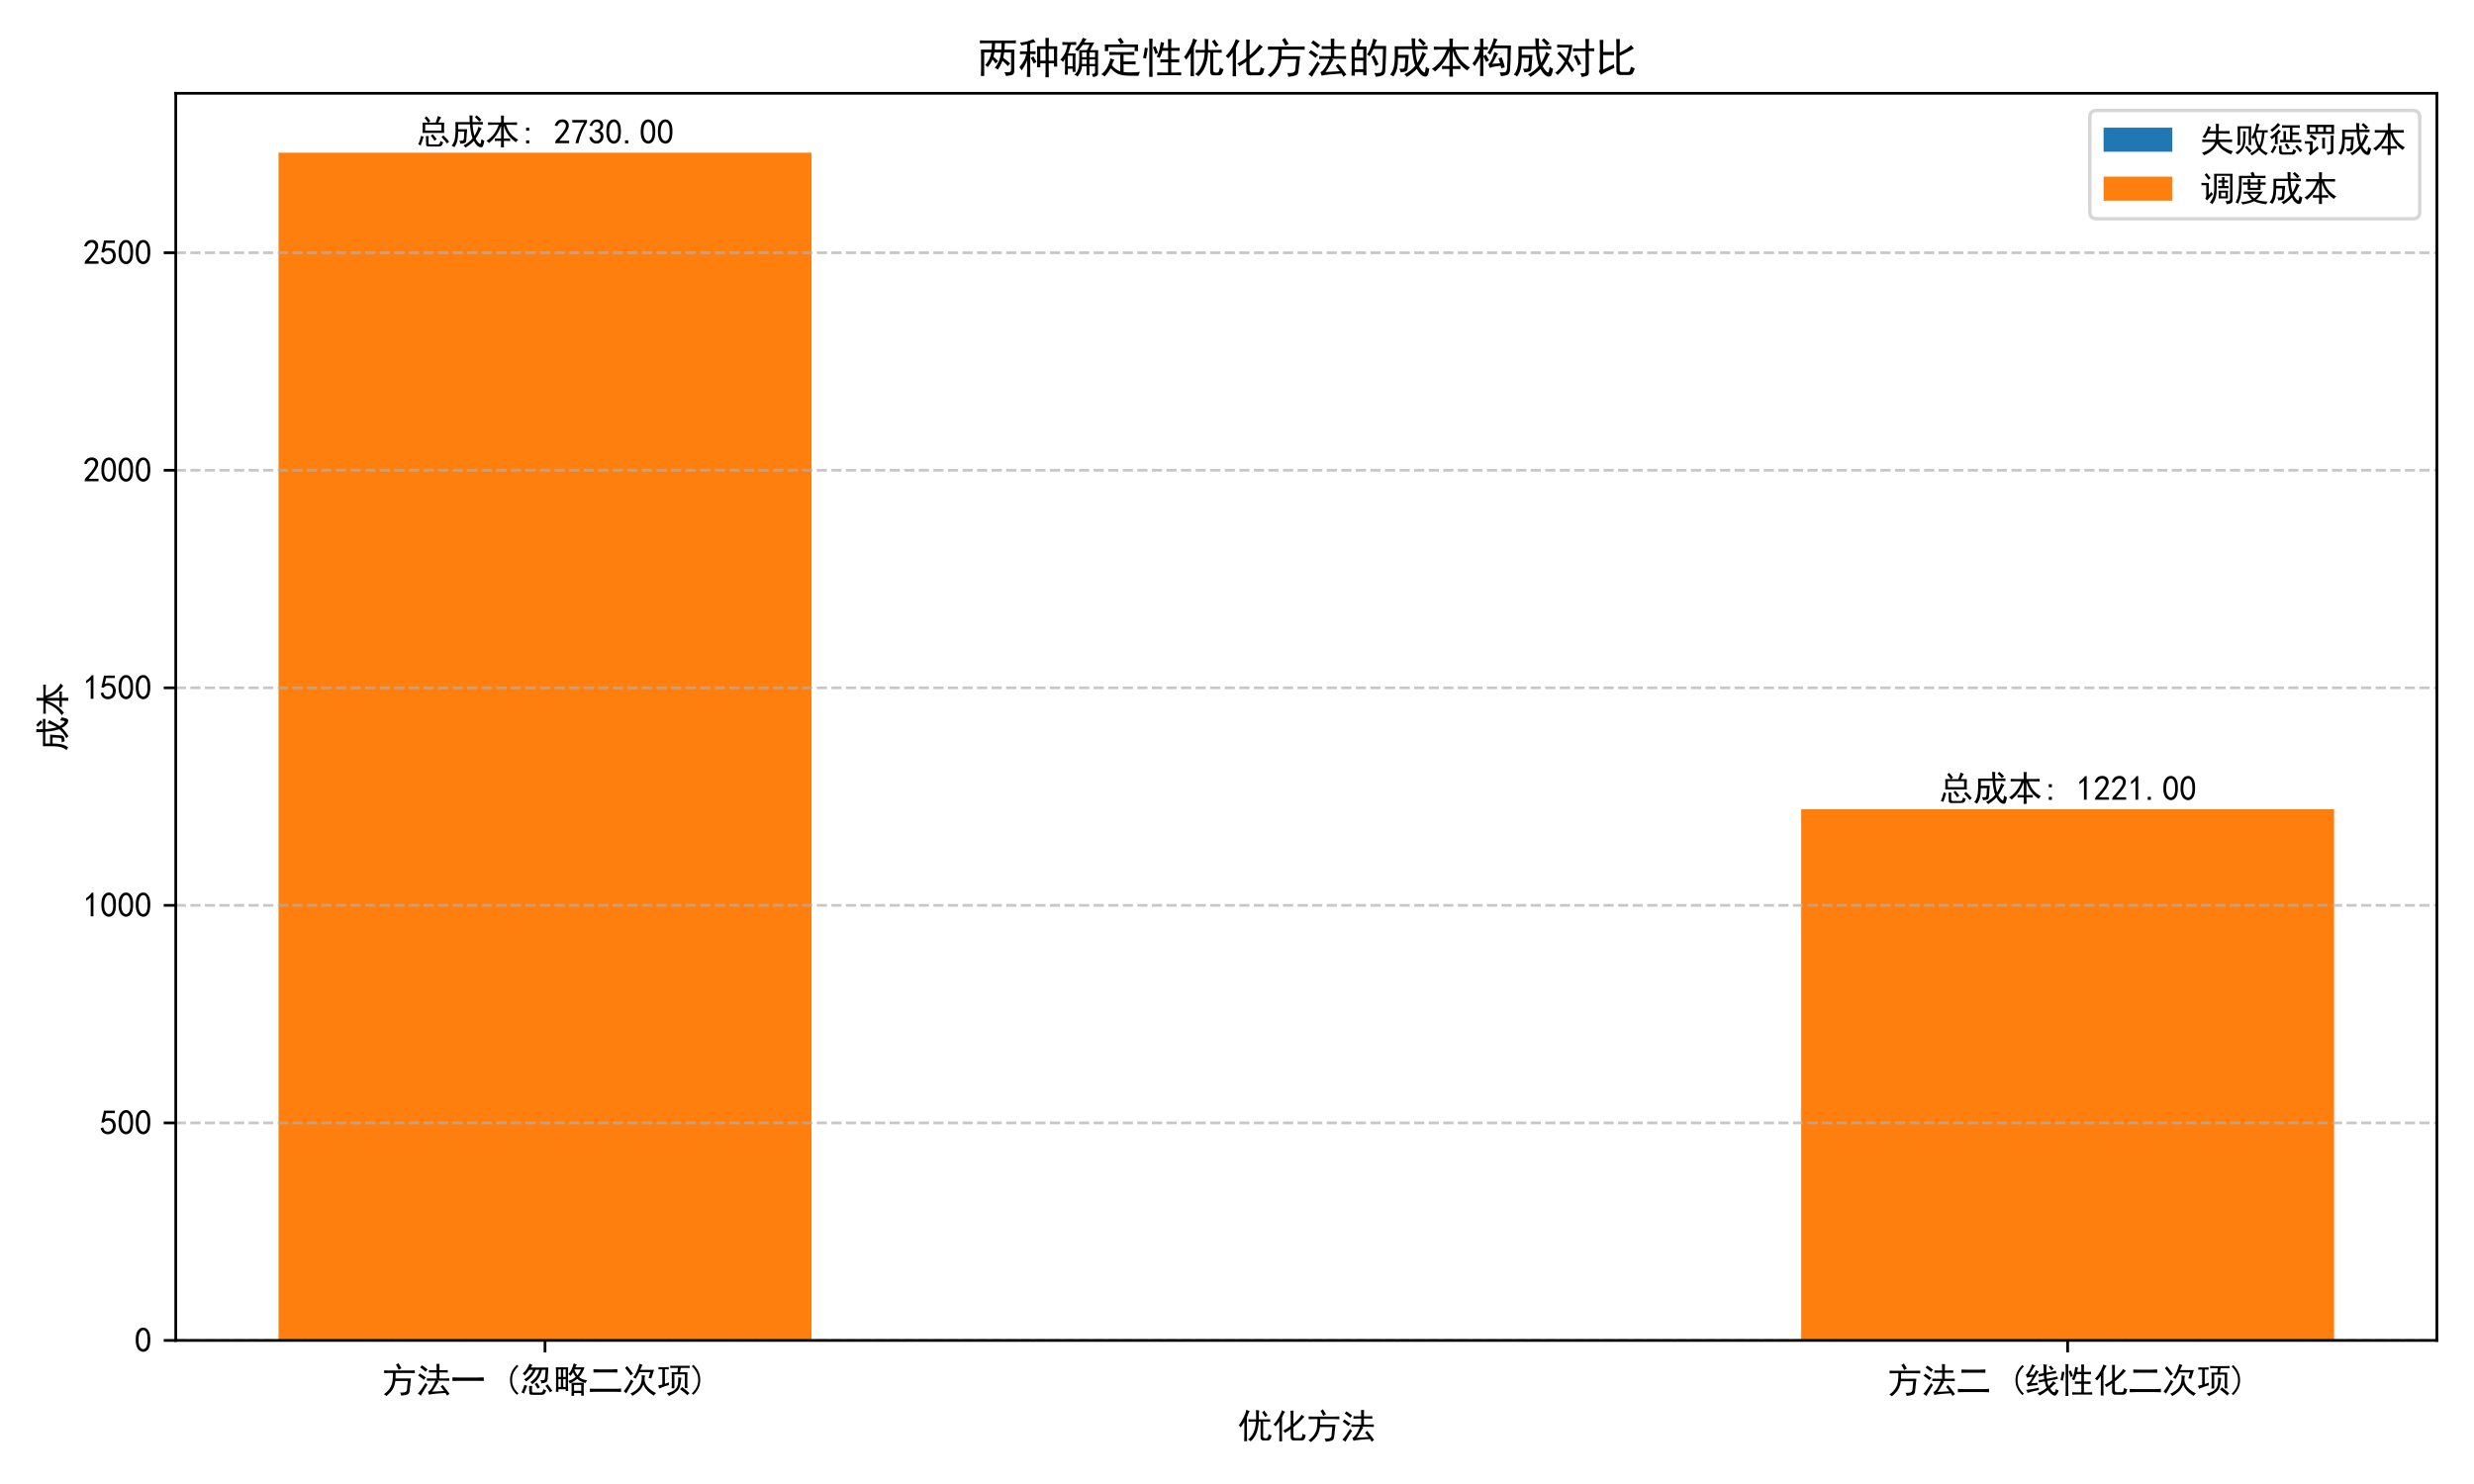 <?xml version="1.0" encoding="utf-8" standalone="no"?>
<!DOCTYPE svg PUBLIC "-//W3C//DTD SVG 1.1//EN"
  "http://www.w3.org/Graphics/SVG/1.1/DTD/svg11.dtd">
<svg xmlns:xlink="http://www.w3.org/1999/xlink" width="720pt" height="432pt" viewBox="0 0 720 432" xmlns="http://www.w3.org/2000/svg" version="1.1">
 <defs>
  <style type="text/css">*{stroke-linejoin: round; stroke-linecap: butt}</style>
 </defs>
 <g id="figure_1">
  <g id="patch_1">
   <path d="M 0 432 
L 720 432 
L 720 0 
L 0 0 
z
" style="fill: #ffffff"/>
  </g>
  <g id="axes_1">
   <g id="patch_2">
    <path d="M 51.151 390.197 
L 709.2 390.197 
L 709.2 27.161 
L 51.151 27.161 
z
" style="fill: #ffffff"/>
   </g>
   <g id="patch_3">
    <path d="M 81.063 390.197 
L 236.158 390.197 
L 236.158 390.197 
L 81.063 390.197 
z
" clip-path="url(#pdfe6637e06)" style="fill: #1f77b4"/>
   </g>
   <g id="patch_4">
    <path d="M 524.193 390.197 
L 679.289 390.197 
L 679.289 390.197 
L 524.193 390.197 
z
" clip-path="url(#pdfe6637e06)" style="fill: #1f77b4"/>
   </g>
   <g id="patch_5">
    <path d="M 81.063 390.197 
L 236.158 390.197 
L 236.158 44.449 
L 81.063 44.449 
z
" clip-path="url(#pdfe6637e06)" style="fill: #ff7f0e"/>
   </g>
   <g id="patch_6">
    <path d="M 524.193 390.197 
L 679.289 390.197 
L 679.289 235.56 
L 524.193 235.56 
z
" clip-path="url(#pdfe6637e06)" style="fill: #ff7f0e"/>
   </g>
   <g id="matplotlib.axis_1">
    <g id="xtick_1">
     <g id="line2d_1">
      <defs>
       <path id="m45fbf8b09d" d="M 0 0 
L 0 3.5 
" style="stroke: #000000; stroke-width: 0.8"/>
      </defs>
      <g>
       <use xlink:href="#m45fbf8b09d" x="158.61" y="390.197" style="stroke: #000000; stroke-width: 0.8"/>
      </g>
     </g>
     <g id="text_1">
      <!-- 方法一 (忽略二次项) -->
      <g transform="translate(111.11 405.283) scale(0.1 -0.1)">
       <defs>
        <path id="SimHei-65b9" d="M 425 3975 
Q 825 3950 1300 3950 
L 5025 3950 
Q 5625 3950 6000 3975 
L 6000 3475 
Q 5675 3500 5100 3500 
L 2525 3500 
Q 2525 3225 2500 2500 
L 5300 2500 
Q 5250 2175 5200 1550 
L 5050 175 
Q 5000 -275 4625 -412 
Q 4250 -550 3525 -625 
Q 3500 -300 3325 -50 
Q 3900 -75 4200 0 
Q 4500 75 4575 425 
L 4725 2050 
L 2475 2050 
Q 2375 1350 2162 875 
Q 1950 400 1575 0 
Q 1200 -400 825 -700 
Q 725 -550 375 -350 
Q 700 -175 1062 200 
Q 1425 575 1662 1050 
Q 1900 1525 1962 2100 
Q 2025 2675 2025 3500 
L 1325 3500 
Q 775 3500 425 3475 
L 425 3975 
z
M 3075 4075 
Q 2850 4575 2575 5000 
Q 2800 5125 3025 5275 
Q 3300 4850 3575 4350 
Q 3325 4250 3075 4075 
z
" transform="scale(0.016)"/>
        <path id="SimHei-6cd5" d="M 6075 -300 
Q 5850 -425 5625 -625 
Q 5450 -300 5325 -125 
Q 4525 -175 3587 -262 
Q 2650 -350 2325 -450 
Q 2250 -150 2125 75 
Q 2450 175 2825 725 
Q 3200 1275 3500 2100 
L 2800 2100 
Q 2350 2100 1950 2075 
L 1950 2525 
Q 2350 2500 2825 2500 
L 3725 2500 
L 3725 3600 
L 3150 3600 
Q 2675 3600 2325 3575 
L 2325 4025 
Q 2725 4000 3125 4000 
L 3725 4000 
Q 3725 4700 3700 5150 
L 4250 5150 
Q 4225 4775 4225 4000 
L 4975 4000 
Q 5350 4000 5750 4025 
L 5750 3575 
Q 5350 3600 5025 3600 
L 4225 3600 
L 4225 2500 
L 5125 2500 
Q 5575 2500 6025 2525 
L 6025 2075 
Q 5575 2100 5125 2100 
L 3850 2100 
L 4100 1950 
Q 3950 1775 3625 1200 
Q 3300 625 2900 100 
Q 4000 150 5075 225 
Q 4775 675 4450 1025 
Q 4650 1175 4825 1350 
Q 5275 800 6075 -300 
z
M 300 -250 
Q 650 100 1012 625 
Q 1375 1150 1725 1725 
Q 1850 1500 2075 1375 
Q 1850 1075 1500 487 
Q 1150 -100 850 -625 
Q 650 -425 300 -250 
z
M 675 3425 
Q 1200 3100 1800 2650 
Q 1575 2500 1400 2250 
Q 925 2675 350 3050 
Q 525 3200 675 3425 
z
M 1050 4900 
Q 1550 4575 2100 4125 
Q 1900 3975 1725 3725 
Q 1250 4175 725 4525 
Q 900 4700 1050 4900 
z
" transform="scale(0.016)"/>
        <path id="SimHei-4e00" d="M 4875 2675 
Q 5525 2675 6050 2700 
L 6050 2050 
Q 5525 2075 4900 2075 
L 1600 2075 
Q 950 2075 350 2050 
L 350 2700 
Q 950 2675 1600 2675 
L 4875 2675 
z
" transform="scale(0.016)"/>
        <path id="SimHei-20" transform="scale(0.016)"/>
        <path id="SimHei-28" d="M 2975 -200 
L 2700 -475 
Q 2075 125 1762 775 
Q 1450 1425 1450 2250 
Q 1450 3075 1762 3725 
Q 2075 4375 2700 5000 
L 2975 4725 
Q 2400 4175 2112 3587 
Q 1825 3000 1825 2250 
Q 1825 1500 2112 912 
Q 2400 325 2975 -200 
z
" transform="scale(0.016)"/>
        <path id="SimHei-5ffd" d="M 4025 1600 
Q 4000 1925 3875 2200 
Q 4375 2175 4525 2225 
Q 4675 2275 4725 2975 
Q 4775 3675 4800 4075 
L 4150 4075 
Q 3900 3200 3550 2637 
Q 3200 2075 2375 1450 
Q 2250 1675 2000 1825 
Q 2650 2250 3037 2750 
Q 3425 3250 3650 4075 
L 3000 4075 
Q 2800 3525 2387 2987 
Q 1975 2450 1250 1950 
Q 1125 2175 900 2350 
Q 1325 2550 1775 2987 
Q 2225 3425 2500 4075 
L 1850 4075 
Q 1500 3575 1000 3025 
Q 875 3250 625 3400 
Q 975 3675 1325 4162 
Q 1675 4650 1875 5200 
Q 2175 5025 2400 4950 
Q 2175 4650 2100 4500 
L 5300 4500 
Q 5225 3050 5175 2500 
Q 5125 1950 4862 1812 
Q 4600 1675 4025 1600 
z
M 2350 1150 
Q 2325 725 2325 525 
L 2325 150 
Q 2325 -25 2550 -50 
L 3900 -50 
Q 4125 -50 4225 75 
Q 4325 200 4375 575 
Q 4625 425 4925 350 
Q 4700 -275 4487 -375 
Q 4275 -475 4000 -475 
L 2400 -475 
Q 1875 -475 1837 -212 
Q 1800 50 1812 400 
Q 1825 750 1800 1150 
L 2350 1150 
z
M 1475 1150 
Q 1375 1025 1275 762 
Q 1175 500 875 -250 
Q 625 -100 400 -25 
Q 725 550 950 1350 
Q 1275 1225 1475 1150 
z
M 5150 1450 
Q 5575 900 6025 275 
Q 5875 175 5600 -25 
Q 5200 650 4750 1150 
Q 4950 1275 5150 1450 
z
M 3200 1750 
Q 3550 1300 3775 900 
Q 3575 775 3325 650 
Q 3175 1000 2800 1500 
Q 3050 1600 3200 1750 
z
" transform="scale(0.016)"/>
        <path id="SimHei-7565" d="M 2650 4525 
Q 2625 3950 2625 3500 
L 2625 1250 
Q 2625 825 2650 225 
L 2200 225 
L 2200 550 
L 875 550 
L 875 75 
L 400 75 
Q 450 475 450 975 
L 450 3500 
Q 450 4075 400 4525 
L 2650 4525 
z
M 4250 5025 
Q 4100 4875 3950 4525 
L 5625 4525 
Q 5475 4050 5212 3575 
Q 4950 3100 4625 2750 
Q 4900 2500 5312 2362 
Q 5725 2225 6100 2175 
Q 5900 1900 5825 1675 
Q 5475 1750 5050 1937 
Q 4625 2125 4300 2425 
Q 4100 2275 3775 2050 
Q 3450 1825 2950 1600 
Q 2850 1850 2675 2050 
Q 3050 2175 3337 2312 
Q 3625 2450 4025 2775 
Q 3875 2975 3750 3200 
Q 3625 3425 3525 3625 
Q 3375 3350 3100 2950 
Q 3000 3100 2675 3250 
Q 3025 3625 3287 4187 
Q 3550 4750 3650 5250 
Q 3925 5125 4250 5025 
z
M 5500 1725 
Q 5475 1425 5475 1050 
L 5475 75 
Q 5475 -250 5500 -625 
L 5025 -625 
L 5025 -150 
L 3725 -150 
L 3725 -650 
L 3250 -650 
Q 3275 -225 3275 125 
L 3275 1025 
Q 3275 1400 3250 1725 
L 5500 1725 
z
M 5025 275 
L 5025 1325 
L 3725 1325 
L 3725 275 
L 5025 275 
z
M 4350 3075 
Q 4725 3500 5000 4150 
L 3775 4150 
Q 3975 3525 4350 3075 
z
M 1325 950 
L 1325 2375 
L 875 2375 
L 875 950 
L 1325 950 
z
M 2200 950 
L 2200 2375 
L 1750 2375 
L 1750 950 
L 2200 950 
z
M 1325 2775 
L 1325 4150 
L 875 4150 
L 875 2775 
L 1325 2775 
z
M 2200 2775 
L 2200 4150 
L 1750 4150 
L 1750 2775 
L 2200 2775 
z
" transform="scale(0.016)"/>
        <path id="SimHei-4e8c" d="M 5050 625 
Q 5650 625 6025 675 
L 6025 50 
Q 5625 75 5050 75 
L 1425 75 
Q 775 75 350 50 
L 350 650 
Q 800 625 1400 625 
L 5050 625 
z
M 4350 4150 
Q 4900 4175 5350 4200 
L 5350 3575 
Q 4900 3600 4375 3600 
L 2050 3600 
Q 1450 3600 1000 3575 
L 1000 4175 
Q 1450 4150 2025 4150 
L 4350 4150 
z
" transform="scale(0.016)"/>
        <path id="SimHei-6b21" d="M 4150 3025 
Q 4000 2550 4050 2187 
Q 4100 1825 4275 1450 
Q 4450 1075 4800 750 
Q 5150 425 5475 212 
Q 5800 0 6150 -150 
Q 5875 -350 5750 -625 
Q 5250 -325 4887 -25 
Q 4525 275 4275 612 
Q 4025 950 3825 1425 
Q 3525 625 2950 125 
Q 2375 -375 1850 -650 
Q 1675 -400 1475 -225 
Q 2025 0 2487 362 
Q 2950 725 3162 1100 
Q 3375 1475 3450 1825 
Q 3525 2175 3537 2400 
Q 3550 2625 3525 3125 
Q 3825 3050 4150 3025 
z
M 3700 4975 
Q 3625 4900 3475 4575 
Q 3325 4250 3250 4075 
L 5775 4075 
Q 5650 3725 5550 3362 
Q 5450 3000 5275 2500 
Q 5000 2575 4775 2600 
Q 5025 3350 5100 3650 
L 3100 3650 
Q 2975 3400 2812 3100 
Q 2650 2800 2425 2450 
Q 2275 2600 1975 2700 
Q 2300 3050 2625 3762 
Q 2950 4475 3125 5200 
Q 3450 5025 3700 4975 
z
M 2025 2000 
Q 1825 1675 1475 1087 
Q 1125 500 725 -200 
Q 500 -25 250 175 
Q 725 725 1037 1262 
Q 1350 1800 1575 2325 
Q 1750 2175 2025 2000 
z
M 900 4750 
Q 1725 3725 1950 3375 
Q 1750 3250 1500 3050 
Q 1250 3525 500 4425 
Q 700 4575 900 4750 
z
" transform="scale(0.016)"/>
        <path id="SimHei-9879" d="M 5200 4800 
Q 5600 4800 6000 4825 
L 6000 4400 
Q 5600 4425 5200 4425 
L 4400 4425 
Q 4325 4025 4225 3625 
L 5600 3625 
Q 5575 3250 5575 2800 
L 5575 1550 
Q 5575 1225 5600 750 
L 5125 750 
L 5125 3250 
L 3225 3250 
L 3225 725 
L 2725 725 
Q 2750 1175 2750 1525 
L 2750 2800 
Q 2750 3175 2725 3625 
L 3775 3625 
Q 3850 4050 3875 4425 
L 3250 4425 
Q 2875 4425 2475 4400 
L 2475 4825 
Q 2875 4800 3250 4800 
L 5200 4800 
z
M 2225 1300 
Q 1750 1175 1350 1037 
Q 950 900 450 675 
Q 400 975 250 1225 
Q 650 1300 1025 1400 
L 1025 4175 
Q 700 4175 325 4150 
L 325 4575 
Q 750 4550 1300 4550 
Q 1850 4550 2200 4575 
L 2200 4150 
Q 1925 4175 1500 4175 
L 1500 1550 
Q 1825 1625 2250 1800 
Q 2200 1550 2225 1300 
z
M 4500 2625 
Q 4450 2325 4400 1925 
Q 4350 1525 4212 1025 
Q 4075 525 3575 112 
Q 3075 -300 2250 -675 
Q 2125 -425 1850 -200 
Q 2675 25 3087 300 
Q 3500 575 3687 950 
Q 3875 1325 3900 1762 
Q 3925 2200 3925 2725 
Q 4175 2675 4500 2625 
z
M 4625 950 
Q 5500 275 5975 -175 
Q 5725 -325 5575 -575 
Q 5300 -200 4250 550 
Q 4500 775 4625 950 
z
" transform="scale(0.016)"/>
        <path id="SimHei-29" d="M 1675 2250 
Q 1675 1425 1362 775 
Q 1050 125 425 -475 
L 150 -200 
Q 725 325 1012 912 
Q 1300 1500 1300 2250 
Q 1300 3000 1012 3587 
Q 725 4175 150 4725 
L 425 5000 
Q 1050 4375 1362 3725 
Q 1675 3075 1675 2250 
z
" transform="scale(0.016)"/>
       </defs>
       <use xlink:href="#SimHei-65b9"/>
       <use xlink:href="#SimHei-6cd5" transform="translate(100 0)"/>
       <use xlink:href="#SimHei-4e00" transform="translate(200 0)"/>
       <use xlink:href="#SimHei-20" transform="translate(300 0)"/>
       <use xlink:href="#SimHei-28" transform="translate(350 0)"/>
       <use xlink:href="#SimHei-5ffd" transform="translate(400 0)"/>
       <use xlink:href="#SimHei-7565" transform="translate(500 0)"/>
       <use xlink:href="#SimHei-4e8c" transform="translate(600 0)"/>
       <use xlink:href="#SimHei-6b21" transform="translate(700 0)"/>
       <use xlink:href="#SimHei-9879" transform="translate(800 0)"/>
       <use xlink:href="#SimHei-29" transform="translate(900 0)"/>
      </g>
     </g>
    </g>
    <g id="xtick_2">
     <g id="line2d_2">
      <g>
       <use xlink:href="#m45fbf8b09d" x="601.741" y="390.197" style="stroke: #000000; stroke-width: 0.8"/>
      </g>
     </g>
     <g id="text_2">
      <!-- 方法二 (线性化二次项) -->
      <g transform="translate(549.241 405.362) scale(0.1 -0.1)">
       <defs>
        <path id="SimHei-7ebf" d="M 3450 4300 
Q 3450 4675 3375 5125 
Q 3700 5100 4050 5050 
Q 3975 4900 3950 4562 
Q 3925 4225 3950 3600 
L 4800 3750 
Q 5225 3850 5650 3975 
L 5750 3500 
Q 5325 3450 4875 3375 
L 3975 3200 
Q 3975 2800 4025 2500 
L 5000 2675 
Q 5500 2775 5950 2925 
L 6025 2450 
Q 5575 2375 5075 2275 
L 4100 2100 
Q 4150 1600 4350 1175 
Q 4575 1350 4787 1575 
Q 5000 1800 5175 2075 
Q 5550 1775 5750 1675 
Q 5425 1525 5237 1337 
Q 5050 1150 4625 750 
Q 4925 250 5162 112 
Q 5400 -25 5500 100 
Q 5600 225 5675 625 
Q 5900 450 6200 350 
Q 5775 -750 5275 -537 
Q 4775 -325 4225 450 
Q 3875 175 3537 -62 
Q 3200 -300 2700 -550 
Q 2575 -300 2325 -100 
Q 2825 75 3175 275 
Q 3525 475 3975 850 
Q 3750 1350 3650 2025 
Q 2900 1900 2600 1800 
L 2525 2275 
Q 2825 2275 3550 2425 
Q 3500 2825 3500 3100 
Q 2825 2950 2575 2875 
L 2475 3350 
Q 2725 3350 3450 3500 
L 3450 4300 
z
M 1950 4875 
Q 1700 4650 1462 4237 
Q 1225 3825 825 3225 
Q 1425 3250 1650 3250 
Q 1875 3625 2050 4075 
Q 2300 3900 2600 3800 
Q 2350 3550 2087 3125 
Q 1825 2700 1175 1675 
Q 1850 1725 2375 1775 
Q 2300 1525 2300 1350 
Q 2125 1350 1525 1287 
Q 925 1225 550 1125 
Q 525 1375 400 1650 
Q 700 1725 950 2050 
Q 1200 2375 1475 2875 
Q 650 2825 425 2675 
Q 350 2950 200 3225 
Q 525 3450 825 3962 
Q 1125 4475 1375 5150 
Q 1625 4975 1950 4875 
z
M 2575 875 
Q 2550 600 2575 450 
Q 1950 325 1450 200 
Q 950 75 525 -75 
Q 450 200 250 475 
Q 950 550 1325 612 
Q 1700 675 2575 875 
z
M 4850 4025 
Q 4675 4300 4375 4675 
L 4775 4875 
Q 4875 4750 5275 4275 
Q 5025 4175 4850 4025 
z
" transform="scale(0.016)"/>
        <path id="SimHei-6027" d="M 3450 4525 
Q 3325 4075 3275 3750 
L 4050 3750 
L 4050 4275 
Q 4050 4700 4025 5100 
L 4550 5100 
Q 4525 4700 4525 4275 
L 4525 3750 
L 5025 3750 
Q 5350 3750 5800 3775 
L 5800 3300 
Q 5350 3325 5025 3325 
L 4525 3325 
L 4525 2000 
L 4975 2000 
Q 5350 2000 5725 2025 
L 5725 1550 
Q 5350 1575 4975 1575 
L 4525 1575 
L 4525 25 
L 5200 25 
Q 5625 25 6025 50 
L 6025 -400 
Q 5625 -375 5200 -375 
L 3275 -375 
Q 2825 -375 2400 -400 
L 2400 50 
Q 2825 25 3250 25 
L 4050 25 
L 4050 1575 
L 3625 1575 
Q 3300 1575 2875 1550 
L 2875 2025 
Q 3200 2000 3625 2000 
L 4050 2000 
L 4050 3325 
L 3175 3325 
Q 3100 2950 2775 2225 
Q 2500 2375 2325 2400 
Q 2675 3125 2775 3650 
Q 2875 4175 2950 4650 
Q 3200 4575 3450 4525 
z
M 1700 5150 
Q 1675 4650 1675 4175 
L 1675 425 
Q 1675 -100 1700 -625 
L 1175 -625 
Q 1200 -100 1200 425 
L 1200 4175 
Q 1200 4700 1175 5150 
L 1700 5150 
z
M 975 3725 
Q 825 2675 700 2150 
Q 450 2200 250 2250 
Q 425 2900 525 3800 
Q 725 3775 975 3725 
z
M 2125 4025 
Q 2325 3625 2525 3000 
Q 2300 2925 2125 2825 
Q 1950 3375 1750 3850 
Q 1950 3950 2125 4025 
z
" transform="scale(0.016)"/>
        <path id="SimHei-5316" d="M 3925 5025 
Q 3900 4900 3900 4400 
L 3900 2625 
Q 4375 3025 4775 3450 
Q 5175 3875 5400 4300 
Q 5600 4100 5900 3925 
Q 5700 3700 5225 3212 
Q 4750 2725 4487 2512 
Q 4225 2300 3900 2025 
L 3900 450 
Q 3900 50 4225 50 
L 5200 50 
Q 5400 75 5462 262 
Q 5525 450 5575 850 
Q 5800 650 6150 600 
Q 6000 -100 5825 -250 
Q 5650 -400 5350 -400 
L 3950 -400 
Q 3425 -400 3400 200 
L 3400 1675 
Q 3225 1525 2962 1350 
Q 2700 1175 2375 975 
Q 2225 1225 2025 1400 
Q 2350 1550 2737 1787 
Q 3125 2025 3400 2250 
L 3400 4500 
Q 3400 4800 3375 5025 
L 3925 5025 
z
M 2400 4850 
Q 2175 4550 2075 4337 
Q 1975 4125 1825 3775 
L 1825 675 
Q 1825 -75 1850 -550 
L 1325 -550 
Q 1350 -125 1350 650 
L 1350 3050 
Q 1125 2725 962 2525 
Q 800 2325 675 2175 
Q 500 2375 275 2525 
Q 625 2850 875 3212 
Q 1125 3575 1312 3912 
Q 1500 4250 1625 4575 
Q 1750 4900 1825 5100 
Q 1975 4975 2400 4850 
z
" transform="scale(0.016)"/>
       </defs>
       <use xlink:href="#SimHei-65b9"/>
       <use xlink:href="#SimHei-6cd5" transform="translate(100 0)"/>
       <use xlink:href="#SimHei-4e8c" transform="translate(200 0)"/>
       <use xlink:href="#SimHei-20" transform="translate(300 0)"/>
       <use xlink:href="#SimHei-28" transform="translate(350 0)"/>
       <use xlink:href="#SimHei-7ebf" transform="translate(400 0)"/>
       <use xlink:href="#SimHei-6027" transform="translate(500 0)"/>
       <use xlink:href="#SimHei-5316" transform="translate(600 0)"/>
       <use xlink:href="#SimHei-4e8c" transform="translate(700 0)"/>
       <use xlink:href="#SimHei-6b21" transform="translate(800 0)"/>
       <use xlink:href="#SimHei-9879" transform="translate(900 0)"/>
       <use xlink:href="#SimHei-29" transform="translate(1000 0)"/>
      </g>
     </g>
    </g>
    <g id="text_3">
     <!-- 优化方法 -->
     <g transform="translate(360.176 418.697) scale(0.1 -0.1)">
      <defs>
       <path id="SimHei-4f18" d="M 4650 350 
Q 4625 100 4825 50 
Q 5025 0 5200 12 
Q 5375 25 5462 125 
Q 5550 225 5650 800 
Q 5825 625 6200 525 
Q 6050 -25 5912 -200 
Q 5775 -375 5475 -400 
L 4700 -400 
Q 4175 -400 4175 200 
L 4175 3050 
L 3850 3050 
Q 3725 600 2375 -550 
Q 2200 -325 1875 -225 
Q 3175 675 3350 3050 
L 2900 3050 
Q 2350 3050 1975 3025 
L 1975 3475 
Q 2350 3450 2900 3450 
L 3375 3450 
Q 3375 4700 3350 5150 
Q 3525 5100 3925 5075 
Q 3850 4700 3850 3450 
L 5200 3450 
Q 5475 3450 5925 3475 
L 5925 3025 
Q 5500 3050 5225 3050 
L 4650 3050 
L 4650 350 
z
M 200 2375 
Q 525 2700 1000 3612 
Q 1475 4525 1600 5200 
Q 1850 5050 2225 4925 
Q 2000 4700 1700 3825 
L 1700 600 
Q 1700 -150 1725 -525 
L 1200 -525 
Q 1225 -175 1225 575 
L 1225 2975 
Q 900 2425 550 1975 
Q 425 2200 200 2375 
z
M 4850 5025 
Q 5000 4800 5150 4587 
Q 5300 4375 5450 4200 
Q 5250 4075 5025 3875 
Q 4875 4175 4450 4725 
Q 4625 4850 4850 5025 
z
" transform="scale(0.016)"/>
      </defs>
      <use xlink:href="#SimHei-4f18"/>
      <use xlink:href="#SimHei-5316" transform="translate(100 0)"/>
      <use xlink:href="#SimHei-65b9" transform="translate(200 0)"/>
      <use xlink:href="#SimHei-6cd5" transform="translate(300 0)"/>
     </g>
    </g>
   </g>
   <g id="matplotlib.axis_2">
    <g id="ytick_1">
     <g id="line2d_3">
      <path d="M 51.151 390.197 
L 709.2 390.197 
" clip-path="url(#pdfe6637e06)" style="fill: none; stroke-dasharray: 2.96,1.28; stroke-dashoffset: 0; stroke: #b0b0b0; stroke-opacity: 0.7; stroke-width: 0.8"/>
     </g>
     <g id="line2d_4">
      <defs>
       <path id="ma221bf6c1d" d="M 0 0 
L -3.5 0 
" style="stroke: #000000; stroke-width: 0.8"/>
      </defs>
      <g>
       <use xlink:href="#ma221bf6c1d" x="51.151" y="390.197" style="stroke: #000000; stroke-width: 0.8"/>
      </g>
     </g>
     <g id="text_4">
      <!-- 0 -->
      <g transform="translate(39.151 393.635) scale(0.1 -0.1)">
       <defs>
        <path id="SimHei-30" d="M 225 2537 
Q 250 3200 412 3587 
Q 575 3975 875 4225 
Q 1175 4475 1612 4475 
Q 2050 4475 2375 4112 
Q 2700 3750 2800 3200 
Q 2900 2650 2862 1937 
Q 2825 1225 2612 775 
Q 2400 325 1975 150 
Q 1550 -25 1125 187 
Q 700 400 525 750 
Q 350 1100 275 1487 
Q 200 1875 225 2537 
z
M 750 2687 
Q 675 2000 800 1462 
Q 925 925 1212 700 
Q 1500 475 1800 612 
Q 2100 750 2237 1162 
Q 2375 1575 2375 2062 
Q 2375 2550 2337 2950 
Q 2300 3350 2112 3675 
Q 1925 4000 1612 4012 
Q 1300 4025 1062 3700 
Q 825 3375 750 2687 
z
" transform="scale(0.016)"/>
       </defs>
       <use xlink:href="#SimHei-30"/>
      </g>
     </g>
    </g>
    <g id="ytick_2">
     <g id="line2d_5">
      <path d="M 51.151 326.874 
L 709.2 326.874 
" clip-path="url(#pdfe6637e06)" style="fill: none; stroke-dasharray: 2.96,1.28; stroke-dashoffset: 0; stroke: #b0b0b0; stroke-opacity: 0.7; stroke-width: 0.8"/>
     </g>
     <g id="line2d_6">
      <g>
       <use xlink:href="#ma221bf6c1d" x="51.151" y="326.874" style="stroke: #000000; stroke-width: 0.8"/>
      </g>
     </g>
     <g id="text_5">
      <!-- 500 -->
      <g transform="translate(29.151 330.311) scale(0.1 -0.1)">
       <defs>
        <path id="SimHei-35" d="M 550 1325 
Q 725 650 1150 575 
Q 1575 500 1837 662 
Q 2100 825 2212 1087 
Q 2325 1350 2312 1675 
Q 2300 2000 2137 2225 
Q 1975 2450 1725 2525 
Q 1475 2600 1162 2525 
Q 850 2450 650 2175 
L 225 2225 
Q 275 2375 700 4375 
L 2675 4375 
L 2675 3925 
L 1075 3925 
Q 950 3250 825 2850 
Q 1200 3025 1525 3012 
Q 1850 3000 2150 2862 
Q 2450 2725 2587 2487 
Q 2725 2250 2787 2012 
Q 2850 1775 2837 1500 
Q 2825 1225 2725 937 
Q 2625 650 2425 462 
Q 2225 275 1937 162 
Q 1650 50 1275 75 
Q 900 100 562 350 
Q 225 600 100 1200 
L 550 1325 
z
" transform="scale(0.016)"/>
       </defs>
       <use xlink:href="#SimHei-35"/>
       <use xlink:href="#SimHei-30" transform="translate(50 0)"/>
       <use xlink:href="#SimHei-30" transform="translate(100 0)"/>
      </g>
     </g>
    </g>
    <g id="ytick_3">
     <g id="line2d_7">
      <path d="M 51.151 263.55 
L 709.2 263.55 
" clip-path="url(#pdfe6637e06)" style="fill: none; stroke-dasharray: 2.96,1.28; stroke-dashoffset: 0; stroke: #b0b0b0; stroke-opacity: 0.7; stroke-width: 0.8"/>
     </g>
     <g id="line2d_8">
      <g>
       <use xlink:href="#ma221bf6c1d" x="51.151" y="263.55" style="stroke: #000000; stroke-width: 0.8"/>
      </g>
     </g>
     <g id="text_6">
      <!-- 1000 -->
      <g transform="translate(24.151 266.987) scale(0.1 -0.1)">
       <defs>
        <path id="SimHei-31" d="M 1400 3600 
Q 1075 3275 575 2975 
L 575 3450 
Q 1200 3875 1600 4450 
L 1900 4450 
L 1900 150 
L 1400 150 
L 1400 3600 
z
" transform="scale(0.016)"/>
       </defs>
       <use xlink:href="#SimHei-31"/>
       <use xlink:href="#SimHei-30" transform="translate(50 0)"/>
       <use xlink:href="#SimHei-30" transform="translate(100 0)"/>
       <use xlink:href="#SimHei-30" transform="translate(150 0)"/>
      </g>
     </g>
    </g>
    <g id="ytick_4">
     <g id="line2d_9">
      <path d="M 51.151 200.226 
L 709.2 200.226 
" clip-path="url(#pdfe6637e06)" style="fill: none; stroke-dasharray: 2.96,1.28; stroke-dashoffset: 0; stroke: #b0b0b0; stroke-opacity: 0.7; stroke-width: 0.8"/>
     </g>
     <g id="line2d_10">
      <g>
       <use xlink:href="#ma221bf6c1d" x="51.151" y="200.226" style="stroke: #000000; stroke-width: 0.8"/>
      </g>
     </g>
     <g id="text_7">
      <!-- 1500 -->
      <g transform="translate(24.151 203.663) scale(0.1 -0.1)">
       <use xlink:href="#SimHei-31"/>
       <use xlink:href="#SimHei-35" transform="translate(50 0)"/>
       <use xlink:href="#SimHei-30" transform="translate(100 0)"/>
       <use xlink:href="#SimHei-30" transform="translate(150 0)"/>
      </g>
     </g>
    </g>
    <g id="ytick_5">
     <g id="line2d_11">
      <path d="M 51.151 136.902 
L 709.2 136.902 
" clip-path="url(#pdfe6637e06)" style="fill: none; stroke-dasharray: 2.96,1.28; stroke-dashoffset: 0; stroke: #b0b0b0; stroke-opacity: 0.7; stroke-width: 0.8"/>
     </g>
     <g id="line2d_12">
      <g>
       <use xlink:href="#ma221bf6c1d" x="51.151" y="136.902" style="stroke: #000000; stroke-width: 0.8"/>
      </g>
     </g>
     <g id="text_8">
      <!-- 2000 -->
      <g transform="translate(24.151 140.339) scale(0.1 -0.1)">
       <defs>
        <path id="SimHei-32" d="M 300 250 
Q 325 625 650 925 
Q 975 1225 1475 1862 
Q 1975 2500 2125 2850 
Q 2275 3200 2237 3450 
Q 2200 3700 2000 3862 
Q 1800 4025 1537 4000 
Q 1275 3975 1037 3800 
Q 800 3625 675 3275 
L 200 3350 
Q 400 3925 712 4187 
Q 1025 4450 1450 4475 
Q 1700 4500 1900 4462 
Q 2100 4425 2312 4287 
Q 2525 4150 2662 3875 
Q 2800 3600 2762 3212 
Q 2725 2825 2375 2287 
Q 2025 1750 1025 600 
L 2825 600 
L 2825 150 
L 300 150 
L 300 250 
z
" transform="scale(0.016)"/>
       </defs>
       <use xlink:href="#SimHei-32"/>
       <use xlink:href="#SimHei-30" transform="translate(50 0)"/>
       <use xlink:href="#SimHei-30" transform="translate(100 0)"/>
       <use xlink:href="#SimHei-30" transform="translate(150 0)"/>
      </g>
     </g>
    </g>
    <g id="ytick_6">
     <g id="line2d_13">
      <path d="M 51.151 73.578 
L 709.2 73.578 
" clip-path="url(#pdfe6637e06)" style="fill: none; stroke-dasharray: 2.96,1.28; stroke-dashoffset: 0; stroke: #b0b0b0; stroke-opacity: 0.7; stroke-width: 0.8"/>
     </g>
     <g id="line2d_14">
      <g>
       <use xlink:href="#ma221bf6c1d" x="51.151" y="73.578" style="stroke: #000000; stroke-width: 0.8"/>
      </g>
     </g>
     <g id="text_9">
      <!-- 2500 -->
      <g transform="translate(24.151 77.015) scale(0.1 -0.1)">
       <use xlink:href="#SimHei-32"/>
       <use xlink:href="#SimHei-35" transform="translate(50 0)"/>
       <use xlink:href="#SimHei-30" transform="translate(100 0)"/>
       <use xlink:href="#SimHei-30" transform="translate(150 0)"/>
      </g>
     </g>
    </g>
    <g id="text_10">
     <!-- 成本 -->
     <g transform="translate(18.901 218.679) rotate(-90) scale(0.1 -0.1)">
      <defs>
       <path id="SimHei-6210" d="M 3500 4000 
Q 3475 4725 3450 5225 
Q 3750 5200 4025 5175 
Q 3975 4850 4000 4000 
L 4725 4000 
Q 5250 4000 5875 4025 
L 5875 3550 
Q 5225 3575 4725 3575 
L 4025 3575 
Q 4050 2625 4350 1500 
Q 4825 2225 5100 3175 
Q 5350 2975 5675 2825 
Q 5475 2600 5225 2075 
Q 4975 1550 4575 975 
Q 4800 525 5062 262 
Q 5325 0 5425 37 
Q 5525 75 5625 900 
Q 5875 700 6150 600 
Q 5975 -425 5762 -537 
Q 5550 -650 5250 -537 
Q 4950 -425 4687 -112 
Q 4425 200 4250 575 
Q 3650 -75 2725 -650 
Q 2600 -425 2350 -250 
Q 2850 -25 3312 350 
Q 3775 725 4000 1050 
Q 3825 1525 3700 2212 
Q 3575 2900 3550 3575 
L 1400 3575 
L 1400 2700 
L 3025 2700 
Q 2975 2250 2950 1775 
L 2875 775 
Q 2850 300 2612 200 
Q 2375 100 1800 50 
Q 1775 275 1600 600 
Q 2225 575 2325 675 
Q 2425 775 2450 1250 
L 2500 2250 
L 1400 2250 
Q 1400 1275 1250 625 
Q 1100 -25 700 -575 
Q 425 -375 200 -300 
Q 525 100 650 462 
Q 775 825 837 1250 
Q 900 1675 912 2450 
Q 925 3225 900 4000 
L 3500 4000 
z
M 4750 5225 
Q 5250 4825 5625 4425 
Q 5400 4250 5225 4075 
Q 4925 4475 4425 4900 
Q 4600 5050 4750 5225 
z
" transform="scale(0.016)"/>
       <path id="SimHei-672c" d="M 2950 3925 
L 2950 4425 
Q 2950 4825 2925 5175 
L 3475 5175 
Q 3450 4900 3450 4450 
L 3450 3925 
L 4850 3925 
Q 5275 3925 5850 3950 
L 5850 3475 
Q 5300 3500 4875 3500 
L 3850 3500 
Q 4200 2350 4862 1687 
Q 5525 1025 6075 800 
Q 5850 625 5650 325 
Q 4800 900 4262 1637 
Q 3725 2375 3450 3350 
L 3450 1000 
L 3775 1000 
Q 4175 1000 4600 1025 
L 4600 550 
Q 4175 575 3750 575 
L 3450 575 
Q 3450 0 3475 -600 
L 2925 -600 
Q 2950 0 2950 575 
L 2625 575 
Q 2225 575 1825 550 
L 1825 1025 
Q 2225 1000 2625 1000 
L 2950 1000 
L 2950 3300 
Q 2550 2275 2062 1575 
Q 1575 875 750 175 
Q 550 450 275 575 
Q 1100 1075 1650 1825 
Q 2200 2575 2525 3500 
L 1425 3500 
Q 1025 3500 575 3475 
L 575 3950 
Q 1025 3925 1400 3925 
L 2950 3925 
z
" transform="scale(0.016)"/>
      </defs>
      <use xlink:href="#SimHei-6210"/>
      <use xlink:href="#SimHei-672c" transform="translate(100 0)"/>
     </g>
    </g>
   </g>
   <g id="patch_7">
    <path d="M 51.151 390.197 
L 51.151 27.161 
" style="fill: none; stroke: #000000; stroke-width: 0.8; stroke-linejoin: miter; stroke-linecap: square"/>
   </g>
   <g id="patch_8">
    <path d="M 709.2 390.197 
L 709.2 27.161 
" style="fill: none; stroke: #000000; stroke-width: 0.8; stroke-linejoin: miter; stroke-linecap: square"/>
   </g>
   <g id="patch_9">
    <path d="M 51.151 390.197 
L 709.2 390.197 
" style="fill: none; stroke: #000000; stroke-width: 0.8; stroke-linejoin: miter; stroke-linecap: square"/>
   </g>
   <g id="patch_10">
    <path d="M 51.151 27.161 
L 709.2 27.161 
" style="fill: none; stroke: #000000; stroke-width: 0.8; stroke-linejoin: miter; stroke-linecap: square"/>
   </g>
   <g id="text_11">
    <!-- 总成本: 2730.00 -->
    <g transform="translate(121.11 41.932) scale(0.1 -0.1)">
     <defs>
      <path id="SimHei-603b" d="M 4550 4850 
Q 4375 4650 4025 3900 
L 5100 3900 
Q 5075 3425 5075 2950 
Q 5075 2500 5100 2025 
L 1175 2025 
Q 1200 2550 1200 3000 
Q 1200 3475 1175 3900 
L 2175 3900 
Q 1900 4350 1525 4750 
Q 1700 4850 1875 5050 
Q 2350 4550 2575 4200 
Q 2400 4075 2250 3900 
L 3550 3900 
Q 3875 4700 3950 5100 
Q 4300 4925 4550 4850 
z
M 4600 2450 
L 4600 3525 
L 1650 3525 
L 1650 2450 
L 4600 2450 
z
M 2275 1450 
Q 2250 1050 2250 675 
Q 2250 300 2262 112 
Q 2275 -75 2675 -75 
L 4000 -75 
Q 4325 -75 4400 550 
Q 4650 400 4925 325 
Q 4775 -200 4562 -337 
Q 4350 -475 4000 -450 
L 2325 -450 
Q 1850 -450 1825 -175 
Q 1800 100 1800 525 
Q 1800 975 1775 1450 
L 2275 1450 
z
M 1350 1325 
Q 1050 300 825 -250 
Q 625 -150 375 -50 
Q 675 525 900 1500 
Q 1100 1425 1350 1325 
z
M 4950 1575 
Q 5700 825 6000 450 
Q 5825 275 5625 100 
Q 5375 450 4600 1275 
Q 4750 1375 4950 1575 
z
M 3350 575 
Q 2975 1175 2675 1500 
Q 2825 1650 3000 1800 
Q 3225 1575 3750 875 
Q 3525 775 3350 575 
z
" transform="scale(0.016)"/>
      <path id="SimHei-3a" d="M 1825 2425 
L 1250 2425 
L 1250 2975 
L 1825 2975 
L 1825 2425 
z
M 1825 125 
L 1250 125 
L 1250 675 
L 1825 675 
L 1825 125 
z
" transform="scale(0.016)"/>
      <path id="SimHei-37" d="M 850 150 
Q 1300 2050 2425 3925 
L 275 3925 
L 275 4375 
L 2950 4375 
L 2950 3950 
Q 1775 2050 1400 150 
L 850 150 
z
" transform="scale(0.016)"/>
      <path id="SimHei-33" d="M 250 1225 
L 700 1300 
Q 800 975 1025 762 
Q 1250 550 1587 562 
Q 1925 575 2125 837 
Q 2325 1100 2300 1437 
Q 2275 1775 2037 1962 
Q 1800 2150 1275 2225 
L 1275 2550 
Q 1800 2600 2037 2825 
Q 2275 3050 2250 3412 
Q 2225 3775 1925 3937 
Q 1625 4100 1287 3975 
Q 950 3850 750 3275 
L 300 3350 
Q 450 3800 712 4100 
Q 975 4400 1425 4450 
Q 1875 4500 2212 4337 
Q 2550 4175 2687 3837 
Q 2825 3500 2725 3100 
Q 2625 2700 2150 2400 
Q 2500 2250 2687 1950 
Q 2875 1650 2812 1162 
Q 2750 675 2375 375 
Q 2000 75 1525 87 
Q 1050 100 700 387 
Q 350 675 250 1225 
z
" transform="scale(0.016)"/>
      <path id="SimHei-2e" d="M 1075 125 
L 500 125 
L 500 675 
L 1075 675 
L 1075 125 
z
" transform="scale(0.016)"/>
     </defs>
     <use xlink:href="#SimHei-603b"/>
     <use xlink:href="#SimHei-6210" transform="translate(100 0)"/>
     <use xlink:href="#SimHei-672c" transform="translate(200 0)"/>
     <use xlink:href="#SimHei-3a" transform="translate(300 0)"/>
     <use xlink:href="#SimHei-20" transform="translate(350 0)"/>
     <use xlink:href="#SimHei-32" transform="translate(400 0)"/>
     <use xlink:href="#SimHei-37" transform="translate(450 0)"/>
     <use xlink:href="#SimHei-33" transform="translate(500 0)"/>
     <use xlink:href="#SimHei-30" transform="translate(550 0)"/>
     <use xlink:href="#SimHei-2e" transform="translate(600 0)"/>
     <use xlink:href="#SimHei-30" transform="translate(650 0)"/>
     <use xlink:href="#SimHei-30" transform="translate(700 0)"/>
    </g>
   </g>
   <g id="text_12">
    <!-- 总成本: 1221.00 -->
    <g transform="translate(564.241 233.044) scale(0.1 -0.1)">
     <use xlink:href="#SimHei-603b"/>
     <use xlink:href="#SimHei-6210" transform="translate(100 0)"/>
     <use xlink:href="#SimHei-672c" transform="translate(200 0)"/>
     <use xlink:href="#SimHei-3a" transform="translate(300 0)"/>
     <use xlink:href="#SimHei-20" transform="translate(350 0)"/>
     <use xlink:href="#SimHei-31" transform="translate(400 0)"/>
     <use xlink:href="#SimHei-32" transform="translate(450 0)"/>
     <use xlink:href="#SimHei-32" transform="translate(500 0)"/>
     <use xlink:href="#SimHei-31" transform="translate(550 0)"/>
     <use xlink:href="#SimHei-2e" transform="translate(600 0)"/>
     <use xlink:href="#SimHei-30" transform="translate(650 0)"/>
     <use xlink:href="#SimHei-30" transform="translate(700 0)"/>
    </g>
   </g>
   <g id="text_13">
    <!-- 两种确定性优化方法的成本构成对比 -->
    <g transform="translate(284.176 21.161) scale(0.12 -0.12)">
     <defs>
      <path id="SimHei-4e24" d="M 1700 825 
Q 1575 975 1325 1175 
Q 2025 1850 2250 3075 
L 1175 3075 
L 1175 -500 
L 675 -500 
Q 700 175 700 675 
L 700 2650 
Q 700 2975 675 3500 
L 2300 3500 
Q 2325 3925 2350 4475 
L 1125 4475 
Q 825 4475 525 4450 
L 525 4900 
Q 825 4875 1100 4875 
L 5250 4875 
Q 5500 4875 5975 4900 
L 5975 4450 
Q 5625 4475 5275 4475 
L 4300 4475 
Q 4300 4100 4250 3500 
L 5750 3500 
Q 5725 3050 5725 2725 
L 5725 250 
Q 5725 -175 5462 -300 
Q 5200 -425 4475 -500 
Q 4400 -150 4225 75 
Q 4975 50 5112 125 
Q 5250 200 5250 500 
L 5250 3075 
L 4200 3075 
Q 4150 2650 4050 2275 
Q 4750 1725 5125 1400 
Q 4900 1200 4750 1000 
Q 4500 1325 3950 1800 
Q 3625 1000 3250 475 
Q 3000 650 2775 725 
Q 3075 1050 3350 1637 
Q 3625 2225 3725 3075 
L 2725 3075 
Q 2650 2700 2575 2425 
Q 3075 2000 3275 1750 
Q 3100 1600 2900 1400 
Q 2625 1800 2425 2000 
Q 2150 1350 1700 825 
z
M 3775 3500 
Q 3800 4100 3800 4475 
L 2825 4475 
Q 2825 4100 2775 3500 
L 3775 3500 
z
" transform="scale(0.016)"/>
      <path id="SimHei-79cd" d="M 4225 4000 
Q 4225 4975 4200 5275 
L 4725 5275 
Q 4700 5000 4700 4000 
L 6000 4000 
Q 5975 3725 5975 3250 
L 5975 1550 
Q 5975 1275 6000 925 
L 5500 925 
L 5500 1425 
L 4700 1425 
L 4700 375 
Q 4700 -275 4725 -700 
L 4200 -700 
Q 4225 -275 4225 375 
L 4225 1425 
L 3425 1425 
L 3425 825 
L 2925 825 
Q 2950 1125 2950 1500 
L 2950 3200 
Q 2950 3725 2925 4000 
L 4225 4000 
z
M 350 3250 
Q 725 3225 1225 3225 
L 1425 3225 
L 1425 4325 
Q 1175 4250 575 4125 
Q 475 4350 350 4575 
Q 900 4600 1412 4737 
Q 1925 4875 2350 5100 
Q 2500 4900 2725 4625 
Q 2475 4600 2300 4550 
Q 2125 4500 1900 4450 
L 1900 3225 
Q 2225 3225 2700 3250 
L 2700 2800 
Q 2225 2825 1900 2825 
L 1900 225 
Q 1900 -125 1925 -650 
L 1400 -650 
Q 1425 -125 1425 225 
L 1425 1875 
Q 1225 1375 1062 1075 
Q 900 775 625 350 
Q 425 625 250 850 
Q 600 1225 887 1725 
Q 1175 2225 1300 2825 
L 925 2825 
Q 575 2825 350 2800 
L 350 3250 
z
M 4225 1825 
L 4225 3600 
L 3425 3600 
L 3425 1825 
L 4225 1825 
z
M 5500 1825 
L 5500 3600 
L 4700 3600 
L 4700 1825 
L 5500 1825 
z
M 2375 2475 
Q 2450 2300 2575 2125 
Q 2700 1950 2850 1625 
Q 2625 1525 2425 1375 
Q 2300 1650 2212 1837 
Q 2125 2025 1975 2225 
Q 2125 2325 2375 2475 
z
" transform="scale(0.016)"/>
      <path id="SimHei-786e" d="M 4975 -200 
Q 5250 -175 5362 -125 
Q 5475 -75 5475 125 
L 5475 975 
L 4625 975 
L 4625 -400 
L 4200 -400 
L 4200 975 
L 3500 975 
Q 3475 625 3325 237 
Q 3175 -150 2800 -600 
Q 2625 -350 2325 -325 
Q 2650 -50 2812 262 
Q 2975 575 3025 1000 
Q 3075 1425 3087 2187 
Q 3100 2950 3075 3425 
L 4250 3425 
Q 4475 3825 4650 4225 
L 3625 4225 
Q 3325 3875 2850 3250 
Q 2650 3425 2425 3500 
Q 2875 3975 3175 4425 
Q 3475 4875 3625 5300 
Q 3900 5175 4200 5100 
Q 4075 5025 3825 4575 
L 5350 4575 
Q 4900 3775 4750 3425 
L 5950 3425 
Q 5925 2975 5925 2450 
L 5925 -50 
Q 5950 -350 5775 -462 
Q 5600 -575 5175 -675 
Q 5150 -425 4975 -200 
z
M 200 1975 
Q 550 2300 850 2837 
Q 1150 3375 1300 4225 
Q 825 4225 525 4200 
L 525 4650 
Q 875 4625 1200 4625 
L 1900 4625 
Q 2325 4625 2625 4650 
L 2625 4200 
Q 2325 4225 1800 4225 
Q 1650 3525 1400 2925 
L 2525 2925 
Q 2500 2500 2500 2125 
L 2500 1075 
Q 2500 650 2525 125 
L 2075 125 
L 2075 600 
L 1350 600 
L 1350 -300 
L 900 -300 
Q 925 225 925 600 
L 925 2100 
Q 800 1900 625 1625 
Q 475 1825 200 1975 
z
M 2075 975 
L 2075 2575 
L 1350 2575 
L 1350 975 
L 2075 975 
z
M 5475 2350 
L 5475 3075 
L 4625 3075 
L 4625 2350 
L 5475 2350 
z
M 5475 1325 
L 5475 2000 
L 4625 2000 
L 4625 1325 
L 5475 1325 
z
M 4200 2350 
L 4200 3075 
L 3500 3075 
L 3500 2350 
L 4200 2350 
z
M 4200 1325 
L 4200 2000 
L 3500 2000 
L 3500 1325 
L 4200 1325 
z
" transform="scale(0.016)"/>
      <path id="SimHei-5b9a" d="M 4200 3125 
Q 4675 3125 5175 3150 
L 5175 2675 
Q 4725 2700 4100 2700 
L 3550 2700 
L 3550 1700 
L 4600 1700 
Q 4875 1700 5375 1725 
L 5375 1250 
Q 4875 1275 4575 1275 
L 3550 1275 
L 3550 100 
Q 4600 -25 6050 125 
Q 5850 -200 5800 -475 
Q 4800 -475 4150 -450 
Q 3500 -425 3050 -300 
Q 2600 -175 2250 75 
Q 1900 325 1600 675 
Q 1200 -50 675 -575 
Q 450 -350 175 -250 
Q 875 300 1200 1050 
Q 1525 1800 1550 2200 
Q 1800 2050 2150 1975 
Q 2075 1875 1987 1662 
Q 1900 1450 1775 1125 
Q 1950 900 2300 612 
Q 2650 325 3050 200 
L 3050 2700 
L 2250 2700 
Q 1825 2700 1400 2675 
L 1400 3150 
Q 1825 3125 2400 3125 
L 4200 3125 
z
M 5750 4275 
Q 5725 3925 5725 3750 
Q 5725 3575 5750 3275 
L 5225 3275 
L 5225 3875 
L 1225 3875 
L 1225 3275 
L 700 3275 
Q 725 3475 725 3725 
Q 725 3975 700 4275 
L 5750 4275 
z
M 2650 5050 
Q 2875 5125 3100 5300 
Q 3375 4975 3600 4550 
Q 3250 4400 3100 4300 
Q 3050 4525 2650 5050 
z
" transform="scale(0.016)"/>
      <path id="SimHei-7684" d="M 2100 4975 
Q 1975 4750 1750 3950 
L 2875 3950 
Q 2850 3525 2850 2875 
L 2850 675 
Q 2850 300 2875 -400 
L 2375 -400 
L 2375 100 
L 1100 100 
L 1100 -450 
L 600 -450 
Q 625 350 625 550 
L 625 2850 
Q 625 3525 600 3950 
L 1325 3950 
Q 1450 4525 1525 5150 
Q 1875 5025 2100 4975 
z
M 5825 3075 
Q 5800 1550 5700 175 
Q 5650 -275 5225 -425 
Q 4800 -575 4275 -625 
Q 4250 -350 4050 -50 
Q 4550 -75 4837 -25 
Q 5125 25 5200 200 
Q 5275 375 5312 1225 
Q 5350 2075 5375 3600 
L 3925 3600 
Q 3725 3125 3350 2475 
Q 3175 2650 2925 2750 
Q 3150 3050 3350 3475 
Q 3550 3900 3700 4400 
Q 3850 4900 3875 5175 
Q 4225 5025 4475 4950 
Q 4350 4750 4262 4512 
Q 4175 4275 4075 4050 
L 5850 4050 
Q 5825 3525 5825 3075 
z
M 2375 525 
L 2375 1850 
L 1100 1850 
L 1100 525 
L 2375 525 
z
M 2375 2275 
L 2375 3525 
L 1100 3525 
L 1100 2275 
L 2375 2275 
z
M 4350 2050 
Q 4500 1750 4700 1275 
Q 4525 1200 4225 1025 
Q 4050 1500 3900 1837 
Q 3750 2175 3600 2400 
Q 3775 2500 4050 2650 
L 4350 2050 
z
" transform="scale(0.016)"/>
      <path id="SimHei-6784" d="M 2250 1625 
Q 2050 2100 1825 2475 
L 1825 575 
Q 1825 50 1850 -500 
L 1325 -500 
Q 1350 75 1350 575 
L 1350 2375 
Q 1075 1750 525 1000 
Q 375 1200 175 1400 
Q 625 1900 912 2512 
Q 1200 3125 1250 3500 
Q 850 3500 475 3475 
L 475 3925 
Q 850 3900 1350 3900 
L 1350 4475 
Q 1350 4850 1325 5150 
L 1850 5150 
Q 1825 4900 1825 4475 
L 1825 3900 
Q 2150 3900 2525 3925 
L 2525 3475 
Q 2150 3500 1825 3500 
L 1825 2525 
Q 2025 2625 2225 2750 
Q 2475 2300 2700 1875 
Q 2475 1775 2250 1625 
z
M 4000 5050 
Q 3875 4875 3762 4625 
Q 3650 4375 3550 4125 
L 6025 4125 
Q 6000 3750 5975 3200 
Q 5975 1675 5875 350 
Q 5775 -200 5462 -337 
Q 5150 -475 4500 -525 
Q 4450 -250 4300 50 
Q 4825 25 5100 75 
Q 5375 125 5425 725 
Q 5525 2125 5500 3700 
L 3375 3700 
Q 3150 3200 2875 2750 
Q 2675 2900 2450 2975 
Q 2825 3525 3075 4150 
Q 3325 4775 3425 5250 
Q 3725 5100 4000 5050 
z
M 4450 1050 
Q 4175 1025 3662 950 
Q 3150 875 2800 725 
Q 2700 1025 2575 1300 
Q 2725 1350 2925 1675 
Q 3125 2000 3250 2337 
Q 3375 2675 3500 3150 
Q 3800 3025 4075 2875 
Q 3925 2725 3637 2162 
Q 3350 1600 3175 1350 
Q 3725 1375 4375 1425 
Q 4275 1775 4125 2175 
L 4625 2325 
Q 4775 1900 4900 1525 
Q 5025 1150 5075 800 
Q 4800 750 4550 650 
Q 4500 875 4450 1050 
z
" transform="scale(0.016)"/>
      <path id="SimHei-5bf9" d="M 525 4250 
Q 900 4225 1400 4225 
L 2825 4225 
Q 2575 2625 2200 1750 
Q 2825 875 3125 400 
Q 2950 275 2725 75 
Q 2200 975 1950 1300 
Q 1650 775 1350 425 
Q 1050 75 600 -350 
Q 425 -125 200 -25 
Q 625 275 975 675 
Q 1325 1075 1650 1700 
Q 1050 2425 550 2900 
Q 700 3025 900 3225 
Q 1625 2425 1875 2150 
Q 2200 3050 2300 3825 
L 1400 3825 
Q 900 3825 525 3800 
L 525 4250 
z
M 2925 3700 
Q 3525 3675 3750 3675 
L 4825 3675 
L 4825 4425 
Q 4825 4750 4775 5125 
L 5350 5125 
Q 5325 4825 5325 4375 
L 5325 3675 
Q 5575 3675 6150 3700 
L 6150 3250 
Q 5575 3275 5325 3275 
L 5325 125 
Q 5350 -350 5012 -475 
Q 4675 -600 4250 -650 
Q 4175 -350 4025 -100 
Q 4575 -100 4712 -37 
Q 4850 25 4825 325 
L 4825 3275 
L 3775 3275 
Q 3550 3275 2925 3225 
L 2925 3700 
z
M 3450 2725 
Q 3875 1975 4175 1325 
Q 3850 1200 3700 1075 
Q 3475 1750 3050 2475 
Q 3225 2550 3450 2725 
z
" transform="scale(0.016)"/>
      <path id="SimHei-6bd4" d="M 3775 5100 
Q 3750 4575 3750 4100 
L 3750 3050 
Q 4925 3600 5475 4175 
Q 5675 3900 5900 3675 
Q 5600 3500 5037 3187 
Q 4475 2875 3750 2550 
L 3750 450 
Q 3750 100 4050 100 
L 5000 100 
Q 5175 100 5262 250 
Q 5350 400 5450 900 
Q 5650 775 6025 675 
Q 5850 0 5650 -175 
Q 5450 -350 5225 -350 
L 3900 -350 
Q 3250 -350 3250 275 
L 3250 4000 
Q 3250 4550 3225 5100 
L 3775 5100 
z
M 1275 4975 
Q 1250 4575 1250 4000 
L 1250 3150 
L 1850 3150 
Q 2325 3150 2875 3175 
L 2875 2650 
Q 2325 2675 1850 2675 
L 1250 2675 
L 1250 475 
Q 1650 650 1962 812 
Q 2275 975 2850 1275 
Q 2900 950 2950 750 
Q 2375 475 1762 175 
Q 1150 -125 925 -325 
Q 750 -100 575 200 
Q 700 300 750 600 
L 750 3950 
Q 750 4550 725 4975 
L 1275 4975 
z
" transform="scale(0.016)"/>
     </defs>
     <use xlink:href="#SimHei-4e24"/>
     <use xlink:href="#SimHei-79cd" transform="translate(100 0)"/>
     <use xlink:href="#SimHei-786e" transform="translate(200 0)"/>
     <use xlink:href="#SimHei-5b9a" transform="translate(300 0)"/>
     <use xlink:href="#SimHei-6027" transform="translate(400 0)"/>
     <use xlink:href="#SimHei-4f18" transform="translate(500 0)"/>
     <use xlink:href="#SimHei-5316" transform="translate(600 0)"/>
     <use xlink:href="#SimHei-65b9" transform="translate(700 0)"/>
     <use xlink:href="#SimHei-6cd5" transform="translate(800 0)"/>
     <use xlink:href="#SimHei-7684" transform="translate(900 0)"/>
     <use xlink:href="#SimHei-6210" transform="translate(1000 0)"/>
     <use xlink:href="#SimHei-672c" transform="translate(1100 0)"/>
     <use xlink:href="#SimHei-6784" transform="translate(1200 0)"/>
     <use xlink:href="#SimHei-6210" transform="translate(1300 0)"/>
     <use xlink:href="#SimHei-5bf9" transform="translate(1400 0)"/>
     <use xlink:href="#SimHei-6bd4" transform="translate(1500 0)"/>
    </g>
   </g>
   <g id="legend_1">
    <g id="patch_11">
     <path d="M 610.2 63.677 
L 702.2 63.677 
Q 704.2 63.677 704.2 61.677 
L 704.2 34.161 
Q 704.2 32.161 702.2 32.161 
L 610.2 32.161 
Q 608.2 32.161 608.2 34.161 
L 608.2 61.677 
Q 608.2 63.677 610.2 63.677 
z
" style="fill: #ffffff; opacity: 0.8; stroke: #cccccc; stroke-linejoin: miter"/>
    </g>
    <g id="patch_12">
     <path d="M 612.2 44.169 
L 632.2 44.169 
L 632.2 37.169 
L 612.2 37.169 
z
" style="fill: #1f77b4"/>
    </g>
    <g id="text_14">
     <!-- 失败惩罚成本 -->
     <g transform="translate(640.2 44.169) scale(0.1 -0.1)">
      <defs>
       <path id="SimHei-5931" d="M 2050 4450 
Q 1925 4325 1675 3750 
L 2950 3750 
Q 2950 4650 2925 5100 
Q 3175 5075 3500 5050 
Q 3450 4700 3437 4425 
Q 3425 4150 3425 3750 
L 4600 3750 
Q 5000 3750 5425 3775 
L 5425 3300 
Q 5025 3325 4600 3325 
L 3425 3325 
Q 3425 2775 3375 2200 
L 5050 2200 
Q 5425 2200 5875 2225 
L 5875 1750 
Q 5425 1775 5050 1775 
L 3575 1775 
Q 3875 1100 4600 675 
Q 5325 250 6025 100 
Q 5825 -150 5675 -475 
Q 4950 -200 4250 287 
Q 3550 775 3200 1475 
Q 2900 825 2325 300 
Q 1750 -225 775 -650 
Q 650 -400 400 -175 
Q 1250 50 1912 587 
Q 2575 1125 2775 1775 
L 1325 1775 
Q 925 1775 450 1750 
L 450 2225 
Q 925 2200 1325 2200 
L 2875 2200 
Q 2950 2725 2950 3325 
L 1500 3325 
Q 1200 2800 975 2450 
Q 775 2575 500 2675 
Q 950 3225 1187 3750 
Q 1425 4275 1500 4675 
Q 1800 4525 2050 4450 
z
" transform="scale(0.016)"/>
       <path id="SimHei-8d25" d="M 3500 2300 
Q 3325 2500 3125 2575 
Q 3425 2950 3675 3612 
Q 3925 4275 4075 5175 
Q 4425 5025 4625 5000 
Q 4525 4825 4450 4575 
Q 4375 4325 4225 3900 
L 5350 3900 
Q 5825 3900 6100 3925 
L 6100 3500 
Q 5875 3525 5525 3525 
Q 5475 2775 5337 2062 
Q 5200 1350 4850 675 
Q 5025 450 5350 200 
Q 5675 -50 6150 -250 
Q 5975 -375 5800 -650 
Q 5375 -425 5037 -137 
Q 4700 150 4550 350 
Q 4325 100 3975 -162 
Q 3625 -425 3225 -675 
Q 3100 -450 2875 -300 
Q 3300 -100 3637 112 
Q 3975 325 4325 725 
Q 4000 1350 3875 1850 
Q 3750 2350 3725 2675 
Q 3600 2425 3500 2300 
z
M 3100 4625 
Q 3075 4150 3075 2925 
Q 3075 1700 3100 1200 
L 2650 1200 
L 2650 4250 
L 1100 4250 
L 1100 1175 
L 625 1175 
Q 650 1675 650 2850 
Q 650 4050 625 4625 
L 3100 4625 
z
M 2125 3675 
Q 2075 3325 2075 2925 
Q 2075 2525 2025 1800 
Q 1975 1125 1662 575 
Q 1350 25 600 -500 
Q 475 -325 225 -150 
Q 1150 375 1425 1000 
Q 1625 1575 1637 2325 
Q 1650 3075 1625 3750 
Q 1850 3700 2125 3675 
z
M 4000 3250 
Q 4100 2525 4250 2000 
Q 4400 1475 4600 1125 
Q 4800 1525 4912 2075 
Q 5025 2625 5075 3525 
L 4100 3525 
L 4000 3250 
z
M 2275 1100 
Q 2575 775 3175 175 
Q 2975 -25 2825 -200 
Q 2325 450 1975 775 
Q 2125 900 2275 1100 
z
" transform="scale(0.016)"/>
       <path id="SimHei-60e9" d="M 4975 4800 
Q 5275 4800 5700 4825 
L 5700 4350 
Q 5275 4375 4975 4375 
L 4350 4375 
L 4350 3500 
Q 5100 3500 5550 3525 
L 5550 3050 
Q 5075 3075 4350 3075 
L 4350 2150 
L 5325 2150 
Q 5600 2150 5950 2175 
L 5950 1700 
Q 5600 1725 5325 1725 
L 2825 1725 
Q 2500 1725 2125 1700 
L 2125 2200 
Q 2350 2150 2725 2150 
L 2725 3100 
Q 2725 3375 2700 3750 
L 3200 3750 
Q 3175 3350 3175 3075 
L 3175 2150 
L 3900 2150 
L 3900 4375 
L 3200 4375 
Q 2875 4375 2450 4350 
L 2450 4825 
Q 2900 4800 3175 4800 
L 4975 4800 
z
M 2400 1100 
Q 2375 800 2375 550 
Q 2375 300 2387 112 
Q 2400 -75 2775 -100 
L 4025 -100 
Q 4300 -100 4375 12 
Q 4450 125 4500 500 
Q 4725 300 5050 225 
Q 4850 -325 4700 -425 
Q 4550 -525 4250 -525 
L 2525 -525 
Q 2000 -475 1962 -200 
Q 1925 75 1925 450 
Q 1925 850 1900 1100 
L 2400 1100 
z
M 2275 3700 
Q 1925 3400 1650 3100 
L 1650 2150 
Q 1650 1850 1675 1375 
L 1150 1375 
Q 1175 1750 1175 2125 
L 1175 2750 
Q 875 2475 625 2275 
Q 475 2450 275 2675 
Q 1150 3175 1825 4050 
L 2275 3700 
z
M 2125 4875 
Q 1975 4750 1587 4387 
Q 1200 4025 675 3600 
Q 525 3825 350 4000 
Q 1200 4550 1725 5250 
Q 1925 5000 2125 4875 
z
M 5200 1250 
Q 5850 575 6150 250 
Q 5925 100 5750 -100 
Q 5325 475 4850 925 
Q 5025 1100 5200 1250 
z
M 1450 900 
Q 1025 75 800 -275 
Q 650 -150 375 -75 
Q 675 350 1025 1150 
Q 1225 1025 1450 900 
z
M 3350 1550 
Q 3600 1200 3875 675 
Q 3700 550 3425 425 
Q 3300 775 2950 1325 
Q 3150 1425 3350 1550 
z
" transform="scale(0.016)"/>
       <path id="SimHei-7f5a" d="M 5675 4900 
Q 5650 4550 5650 4075 
Q 5650 3600 5675 3225 
L 750 3225 
Q 775 3625 775 4075 
Q 775 4550 750 4900 
L 5675 4900 
z
M 1775 225 
Q 2100 475 2650 1050 
Q 2725 775 2875 550 
Q 2600 350 2200 25 
Q 1800 -300 1350 -675 
Q 1225 -475 1025 -250 
Q 1275 -75 1275 225 
L 1275 1475 
L 1050 1475 
Q 725 1475 375 1450 
L 375 1925 
Q 725 1900 1050 1900 
L 1800 1900 
Q 1775 1550 1775 1175 
L 1775 225 
z
M 5550 150 
Q 5550 -275 5300 -375 
Q 5050 -475 4500 -575 
Q 4425 -275 4300 -25 
Q 4825 -25 4950 25 
Q 5075 75 5075 325 
L 5075 2200 
Q 5075 2550 5050 2925 
L 5600 2925 
Q 5550 2425 5550 2050 
L 5550 150 
z
M 4025 2550 
Q 4000 2275 4000 1600 
Q 4000 950 4025 575 
L 3500 575 
Q 3525 1025 3525 1600 
Q 3525 2175 3500 2550 
L 4025 2550 
z
M 2300 3625 
L 2300 4475 
L 1250 4475 
L 1250 3625 
L 2300 3625 
z
M 5175 3625 
L 5175 4475 
L 4200 4475 
L 4200 3625 
L 5175 3625 
z
M 3725 3625 
L 3725 4475 
L 2750 4475 
L 2750 3625 
L 3725 3625 
z
M 1500 3125 
Q 1825 2975 2575 2475 
Q 2375 2275 2200 2050 
Q 1525 2600 1200 2750 
Q 1350 2925 1500 3125 
z
" transform="scale(0.016)"/>
      </defs>
      <use xlink:href="#SimHei-5931"/>
      <use xlink:href="#SimHei-8d25" transform="translate(100 0)"/>
      <use xlink:href="#SimHei-60e9" transform="translate(200 0)"/>
      <use xlink:href="#SimHei-7f5a" transform="translate(300 0)"/>
      <use xlink:href="#SimHei-6210" transform="translate(400 0)"/>
      <use xlink:href="#SimHei-672c" transform="translate(500 0)"/>
     </g>
    </g>
    <g id="patch_13">
     <path d="M 612.2 58.427 
L 632.2 58.427 
L 632.2 51.427 
L 612.2 51.427 
z
" style="fill: #ff7f0e"/>
    </g>
    <g id="text_15">
     <!-- 调度成本 -->
     <g transform="translate(640.2 58.427) scale(0.1 -0.1)">
      <defs>
       <path id="SimHei-8c03" d="M 5950 200 
Q 5975 -300 5700 -437 
Q 5425 -575 4900 -650 
Q 4825 -350 4700 -50 
Q 5200 -75 5337 0 
Q 5475 75 5500 300 
L 5500 4525 
L 3075 4525 
L 3075 2275 
Q 3075 1225 2900 612 
Q 2725 0 2275 -650 
Q 2125 -450 1825 -300 
Q 2150 75 2312 437 
Q 2475 800 2550 1212 
Q 2625 1625 2625 2925 
Q 2625 4250 2600 4900 
L 5975 4900 
Q 5950 4525 5950 3900 
L 5950 200 
z
M 5125 1825 
Q 5100 1475 5100 1175 
Q 5100 875 5125 425 
L 3425 425 
Q 3450 875 3450 1175 
Q 3450 1475 3425 1825 
L 5125 1825 
z
M 2125 1600 
Q 2225 1375 2400 1200 
Q 2075 875 1875 650 
Q 1675 425 1325 50 
Q 1150 250 1000 400 
Q 1175 600 1175 825 
L 1175 2825 
L 950 2825 
Q 775 2825 300 2800 
L 300 3250 
Q 775 3225 950 3225 
L 1650 3225 
Q 1625 2775 1625 2225 
L 1625 1050 
Q 1750 1150 2125 1600 
z
M 4050 3675 
Q 4050 3975 4025 4300 
L 4500 4300 
Q 4475 4000 4475 3675 
Q 4750 3675 5125 3700 
L 5125 3275 
Q 4750 3300 4475 3300 
L 4475 2675 
Q 4925 2675 5225 2700 
L 5225 2250 
Q 4825 2275 4300 2275 
Q 3775 2275 3350 2250 
L 3350 2700 
Q 3775 2675 4050 2675 
L 4050 3300 
Q 3725 3300 3375 3275 
L 3375 3700 
Q 3750 3675 4050 3675 
z
M 4675 775 
L 4675 1475 
L 3875 1475 
L 3875 775 
L 4675 775 
z
M 1250 5025 
Q 1525 4700 1975 4100 
Q 1750 3975 1575 3775 
Q 1075 4525 875 4725 
Q 1075 4850 1250 5025 
z
" transform="scale(0.016)"/>
       <path id="SimHei-5ea6" d="M 1750 1675 
Q 2450 1650 2875 1650 
L 5200 1650 
Q 4975 1250 4650 850 
Q 4325 450 4025 200 
Q 4350 50 4950 -50 
Q 5550 -150 6100 -150 
Q 5950 -300 5825 -650 
Q 5100 -550 4550 -412 
Q 4000 -275 3625 -100 
Q 3100 -325 2587 -462 
Q 2075 -600 1525 -675 
Q 1450 -475 1225 -250 
Q 1675 -250 2250 -125 
Q 2825 0 3250 200 
Q 2825 550 2400 1275 
L 1750 1250 
L 1750 1675 
z
M 2975 5075 
Q 3250 5150 3475 5250 
Q 3625 4975 3775 4525 
L 4700 4525 
Q 4975 4525 5700 4550 
L 5700 4100 
Q 5000 4125 4650 4125 
L 1375 4125 
Q 1375 3000 1350 2312 
Q 1325 1625 1212 950 
Q 1100 275 725 -525 
Q 500 -375 250 -300 
Q 650 400 762 1075 
Q 875 1750 887 2800 
Q 900 3850 875 4525 
L 3200 4525 
Q 3100 4850 2975 5075 
z
M 2475 3300 
Q 2475 3700 2450 3925 
L 2975 3925 
Q 2950 3725 2950 3300 
L 4300 3300 
Q 4300 3700 4275 3950 
L 4800 3950 
Q 4775 3650 4775 3300 
Q 5325 3300 5725 3325 
L 5725 2900 
Q 5350 2925 4775 2925 
Q 4775 2250 4800 1950 
L 2450 1950 
Q 2475 2350 2475 2925 
Q 2175 2925 1600 2900 
L 1600 3325 
Q 2175 3300 2475 3300 
z
M 4300 2350 
L 4300 2925 
L 2950 2925 
L 2950 2350 
L 4300 2350 
z
M 2875 1275 
Q 3200 775 3650 425 
Q 4025 700 4425 1275 
L 2900 1275 
L 2875 1275 
z
" transform="scale(0.016)"/>
      </defs>
      <use xlink:href="#SimHei-8c03"/>
      <use xlink:href="#SimHei-5ea6" transform="translate(100 0)"/>
      <use xlink:href="#SimHei-6210" transform="translate(200 0)"/>
      <use xlink:href="#SimHei-672c" transform="translate(300 0)"/>
     </g>
    </g>
   </g>
  </g>
 </g>
 <defs>
  <clipPath id="pdfe6637e06">
   <rect x="51.151" y="27.161" width="658.049" height="363.036"/>
  </clipPath>
 </defs>
</svg>
